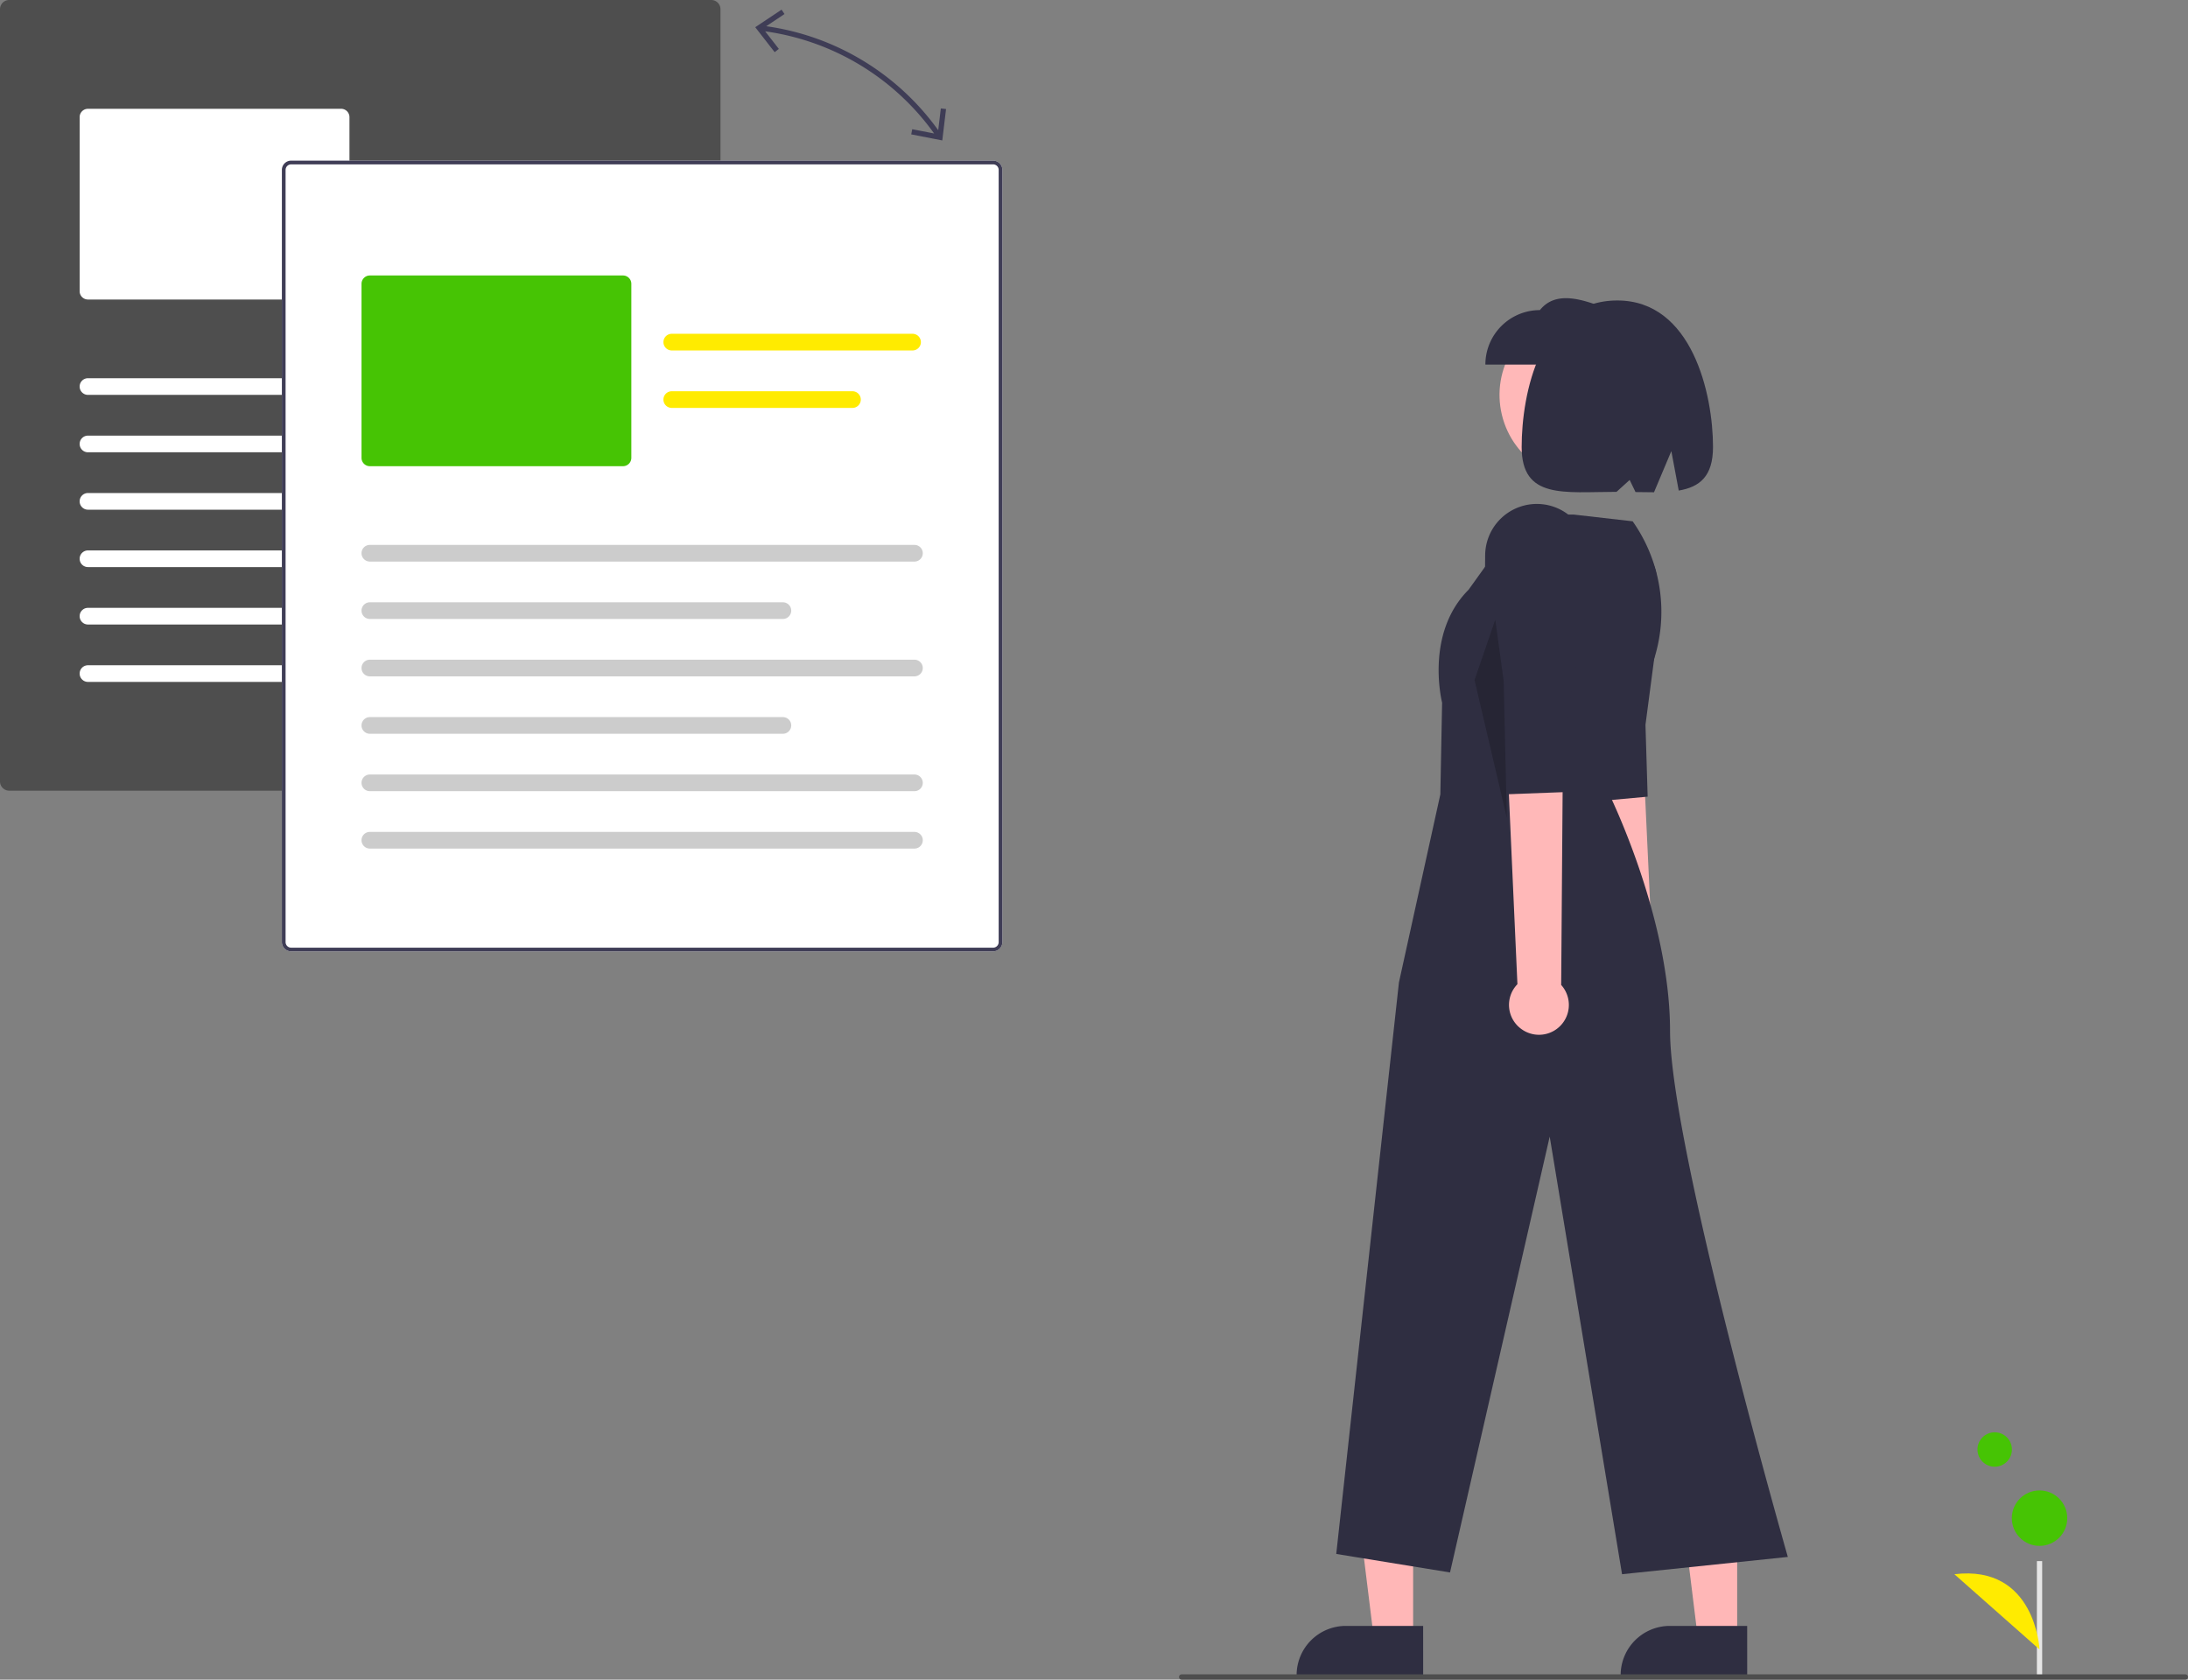 <svg xmlns="http://www.w3.org/2000/svg" width="200" height="153.566" viewBox="0 0 200 153.566">
  <rect x="0" y="0" width="200" height="153.566" fill="#808080" stroke="none"/>
  <g id="Group_4" data-name="Group 4" transform="translate(0)">
    <circle id="Ellipse_11" data-name="Ellipse 11" cx="1.574" cy="1.574" r="1.574" transform="translate(180.757 130.953)" fill="#46c404"/>
    <rect id="Rectangle_26" data-name="Rectangle 26" width="0.482" height="10.595" transform="translate(186.188 142.73)" fill="#e5e5e5"/>
    <circle id="Ellipse_12" data-name="Ellipse 12" cx="2.534" cy="2.534" r="2.534" transform="translate(183.895 136.269)" fill="#46c404"/>
    <path id="Path_52" data-name="Path 52" d="M934.377,735.488s-.362-7.786-7.783-6.881" transform="translate(-747.949 -584.678)" fill="#ffeb00"/>
    <path id="Path_53" data-name="Path 53" d="M787.626,402.9a2.478,2.478,0,0,1-.59-3.753l-3.22-32.311,5.377.357L790.682,399a2.491,2.491,0,0,1-3.056,3.891Z" transform="translate(-639.552 -310.075)" fill="#ffb8b8"/>
    <path id="Path_54" data-name="Path 54" d="M786.91,341.029l-1.41,10.713.2,6.566-5.913.541-1.185-5.461-.653-14.458a4.314,4.314,0,0,1,3.812-4.48h0a4.314,4.314,0,0,1,4.775,3.72Z" transform="translate(-635.091 -285.471)" fill="#2f2e41"/>
    <path id="Path_55" data-name="Path 55" d="M249.739,203.433H185.574a.847.847,0,0,1-.847-.846v-70.6a.847.847,0,0,1,.847-.847h64.165a.847.847,0,0,1,.846.847v70.6A.847.847,0,0,1,249.739,203.433Z" transform="translate(-184.727 -131.141)" fill="#4e4e4e"/>
    <path id="Path_56" data-name="Path 56" d="M238.86,189.884H215.721a.763.763,0,0,1-.762-.762V173.208a.763.763,0,0,1,.762-.762H238.86a.763.763,0,0,1,.762.762v15.914A.763.763,0,0,1,238.86,189.884Z" transform="translate(-207.679 -162.499)" fill="#fff"/>
    <path id="Path_57" data-name="Path 57" d="M265.5,276.265H215.721a.762.762,0,1,1,0-1.524H265.5a.762.762,0,1,1,0,1.524Z" transform="translate(-207.679 -240.162)" fill="#fff"/>
    <path id="Path_58" data-name="Path 58" d="M253.475,298.06H215.721a.762.762,0,0,1,0-1.524h37.754a.762.762,0,1,1,0,1.524Z" transform="translate(-207.679 -256.708)" fill="#fff"/>
    <path id="Path_59" data-name="Path 59" d="M352.33,196.116H330.32a.762.762,0,0,1,0-1.524H352.33a.762.762,0,0,1,0,1.524Z" transform="translate(-294.682 -179.313)" fill="#fff"/>
    <path id="Path_60" data-name="Path 60" d="M346.837,217.911H330.32a.762.762,0,0,1,0-1.524h16.516a.762.762,0,1,1,0,1.524Z" transform="translate(-294.682 -195.859)" fill="#fff"/>
    <path id="Path_61" data-name="Path 61" d="M265.5,319.855H215.721a.762.762,0,1,1,0-1.524H265.5a.762.762,0,1,1,0,1.524Z" transform="translate(-207.679 -273.255)" fill="#fff"/>
    <path id="Path_62" data-name="Path 62" d="M253.475,341.65H215.721a.762.762,0,0,1,0-1.524h37.754a.762.762,0,0,1,0,1.524Z" transform="translate(-207.679 -289.802)" fill="#fff"/>
    <path id="Path_63" data-name="Path 63" d="M265.5,363.446H215.721a.762.762,0,1,1,0-1.524H265.5a.762.762,0,0,1,0,1.524Z" transform="translate(-207.679 -306.348)" fill="#fff"/>
    <path id="Path_64" data-name="Path 64" d="M265.5,385.241H215.721a.762.762,0,1,1,0-1.524H265.5a.762.762,0,1,1,0,1.524Z" transform="translate(-207.679 -322.895)" fill="#fff"/>
    <path id="Path_65" data-name="Path 65" d="M356.739,264.433H292.574a.847.847,0,0,1-.847-.847v-70.6a.848.848,0,0,1,.847-.847h64.165a.847.847,0,0,1,.846.847v70.6A.847.847,0,0,1,356.739,264.433Z" transform="translate(-265.961 -177.452)" fill="#fff"/>
    <path id="Path_66" data-name="Path 66" d="M356.739,264.433H292.574a.847.847,0,0,1-.847-.847v-70.6a.848.848,0,0,1,.847-.847h64.165a.847.847,0,0,1,.846.847v70.6A.847.847,0,0,1,356.739,264.433Zm-64.165-71.953a.509.509,0,0,0-.508.508v70.6a.509.509,0,0,0,.508.508h64.165a.508.508,0,0,0,.508-.508v-70.6a.508.508,0,0,0-.508-.508Z" transform="translate(-265.961 -177.452)" fill="#3f3d56"/>
    <path id="Path_67" data-name="Path 67" d="M345.86,253.169H322.721a.763.763,0,0,1-.762-.762V236.493a.763.763,0,0,1,.762-.762H345.86a.763.763,0,0,1,.762.762v15.914A.763.763,0,0,1,345.86,253.169Z" transform="translate(-288.913 -210.545)" fill="#46c404"/>
    <path id="Path_68" data-name="Path 68" d="M372.5,339.55H322.721a.762.762,0,0,1,0-1.524H372.5a.762.762,0,0,1,0,1.524Z" transform="translate(-288.913 -288.207)" fill="#ccc"/>
    <path id="Path_69" data-name="Path 69" d="M360.475,361.345H322.721a.762.762,0,1,1,0-1.524h37.754a.762.762,0,0,1,0,1.524Z" transform="translate(-288.913 -304.754)" fill="#ccc"/>
    <path id="Path_70" data-name="Path 70" d="M459.33,259.4H437.321a.762.762,0,0,1,0-1.524H459.33a.762.762,0,0,1,0,1.524Z" transform="translate(-375.916 -227.358)" fill="#ffeb00"/>
    <path id="Path_71" data-name="Path 71" d="M453.837,281.2H437.32a.762.762,0,0,1,0-1.524h16.517a.762.762,0,1,1,0,1.524Z" transform="translate(-375.916 -243.905)" fill="#ffeb00"/>
    <path id="Path_72" data-name="Path 72" d="M372.5,383.14H322.721a.762.762,0,0,1,0-1.524H372.5a.762.762,0,0,1,0,1.524Z" transform="translate(-288.913 -321.301)" fill="#ccc"/>
    <path id="Path_73" data-name="Path 73" d="M360.475,404.935H322.721a.762.762,0,0,1,0-1.524h37.754a.762.762,0,1,1,0,1.524Z" transform="translate(-288.913 -337.847)" fill="#ccc"/>
    <path id="Path_74" data-name="Path 74" d="M372.5,426.73H322.721a.762.762,0,0,1,0-1.524H372.5a.762.762,0,0,1,0,1.524Z" transform="translate(-288.913 -354.394)" fill="#ccc"/>
    <path id="Path_75" data-name="Path 75" d="M372.5,448.525H322.721a.762.762,0,0,1,0-1.524H372.5a.762.762,0,0,1,0,1.524Z" transform="translate(-288.913 -370.941)" fill="#ccc"/>
    <path id="Path_76" data-name="Path 76" d="M488.378,143.835l-.239,1.991a23.344,23.344,0,0,0-15.721-9.507l1.67-1.114-.268-.4-2.406,1.605,1.776,2.283.381-.3-1.25-1.606a22.884,22.884,0,0,1,15.443,9.338l-2-.39-.092.473,2.839.553.345-2.872Z" transform="translate(-402.379 -133.922)" fill="#3f3d56"/>
    <path id="Path_77" data-name="Path 77" d="M519.73,578.555h-3.587l-1.706-13.836h5.294Z" transform="translate(-390.558 -428.731)" fill="#ffb7b7"/>
    <path id="Path_78" data-name="Path 78" d="M688.481,753.1H676.914v-.146a4.5,4.5,0,0,1,4.5-4.5h7.065Z" transform="translate(-558.393 -599.8)" fill="#2f2e41"/>
    <path id="Path_79" data-name="Path 79" d="M642.73,578.555h-3.587l-1.706-13.836h5.294Z" transform="translate(-483.939 -428.731)" fill="#ffb7b7"/>
    <path id="Path_80" data-name="Path 80" d="M811.481,753.1H799.914v-.146a4.5,4.5,0,0,1,4.5-4.5h7.065Z" transform="translate(-651.774 -599.8)" fill="#2f2e41"/>
    <circle id="Ellipse_13" data-name="Ellipse 13" cx="7.777" cy="7.777" r="7.777" transform="matrix(0.973, -0.232, 0.232, 0.973, 135.476, 30.348)" fill="#ffb8b8"/>
    <path id="Path_81" data-name="Path 81" d="M713.631,326.507l5.4.617h0a14.362,14.362,0,0,1,1.836,12.969l-4.072,11.781s5.653,11.333,5.653,21.855,10.766,48.081,10.766,48.081l-15.154,1.581-6.612-40.011-9.112,39.85-10.4-1.693,5.729-52.247,3.786-17.2.161-8.386s-1.61-6.293,2.419-10.322l4.919-6.854Z" transform="translate(-569.793 -279.462)" fill="#2f2e41"/>
    <path id="Path_82" data-name="Path 82" d="M756.1,396.908a2.715,2.715,0,0,1-.422-4.141l-1.6-35.542,5.861.71-.262,34.9a2.729,2.729,0,0,1-3.575,4.075Z" transform="translate(-616.974 -302.783)" fill="#ffb8b8"/>
    <path id="Path_83" data-name="Path 83" d="M757.707,329.968l-2.179,11.637-.176,7.2-6.5.241L747.878,343l.145-15.856a4.727,4.727,0,0,1,4.437-4.675h0a4.727,4.727,0,0,1,5,4.354Z" transform="translate(-612.268 -276.386)" fill="#2f2e41"/>
    <path id="Path_84" data-name="Path 84" d="M748.574,250.43H760v-4.982c-2.508-1-4.963-1.844-6.447,0a4.982,4.982,0,0,0-4.982,4.981Z" transform="translate(-612.796 -217.096)" fill="#2f2e41"/>
    <path id="Path_85" data-name="Path 85" d="M771.091,245.227c6.832,0,8.744,8.564,8.744,13.395,0,2.694-1.219,3.658-3.133,3.984L776.026,259l-1.584,3.762c-.538,0-1.1-.008-1.689-.019l-.537-1.106-1.2,1.086c-4.8.007-8.672.706-8.672-4.1C762.347,253.791,764.024,245.227,771.091,245.227Z" transform="translate(-623.253 -217.755)" fill="#2f2e41"/>
    <path id="Path_86" data-name="Path 86" d="M562.676,253.406l-.289-12.544-.766-5.569-1.894,5.517Z" transform="translate(-424.942 -178.632)" opacity="0.2"/>
    <path id="Path_87" data-name="Path 87" d="M724.26,767.341H632.513a.241.241,0,1,1,0-.482H724.26a.241.241,0,1,1,0,.482Z" transform="translate(-524.501 -613.775)" fill="#4e4e4e"/>
  </g>
</svg>
